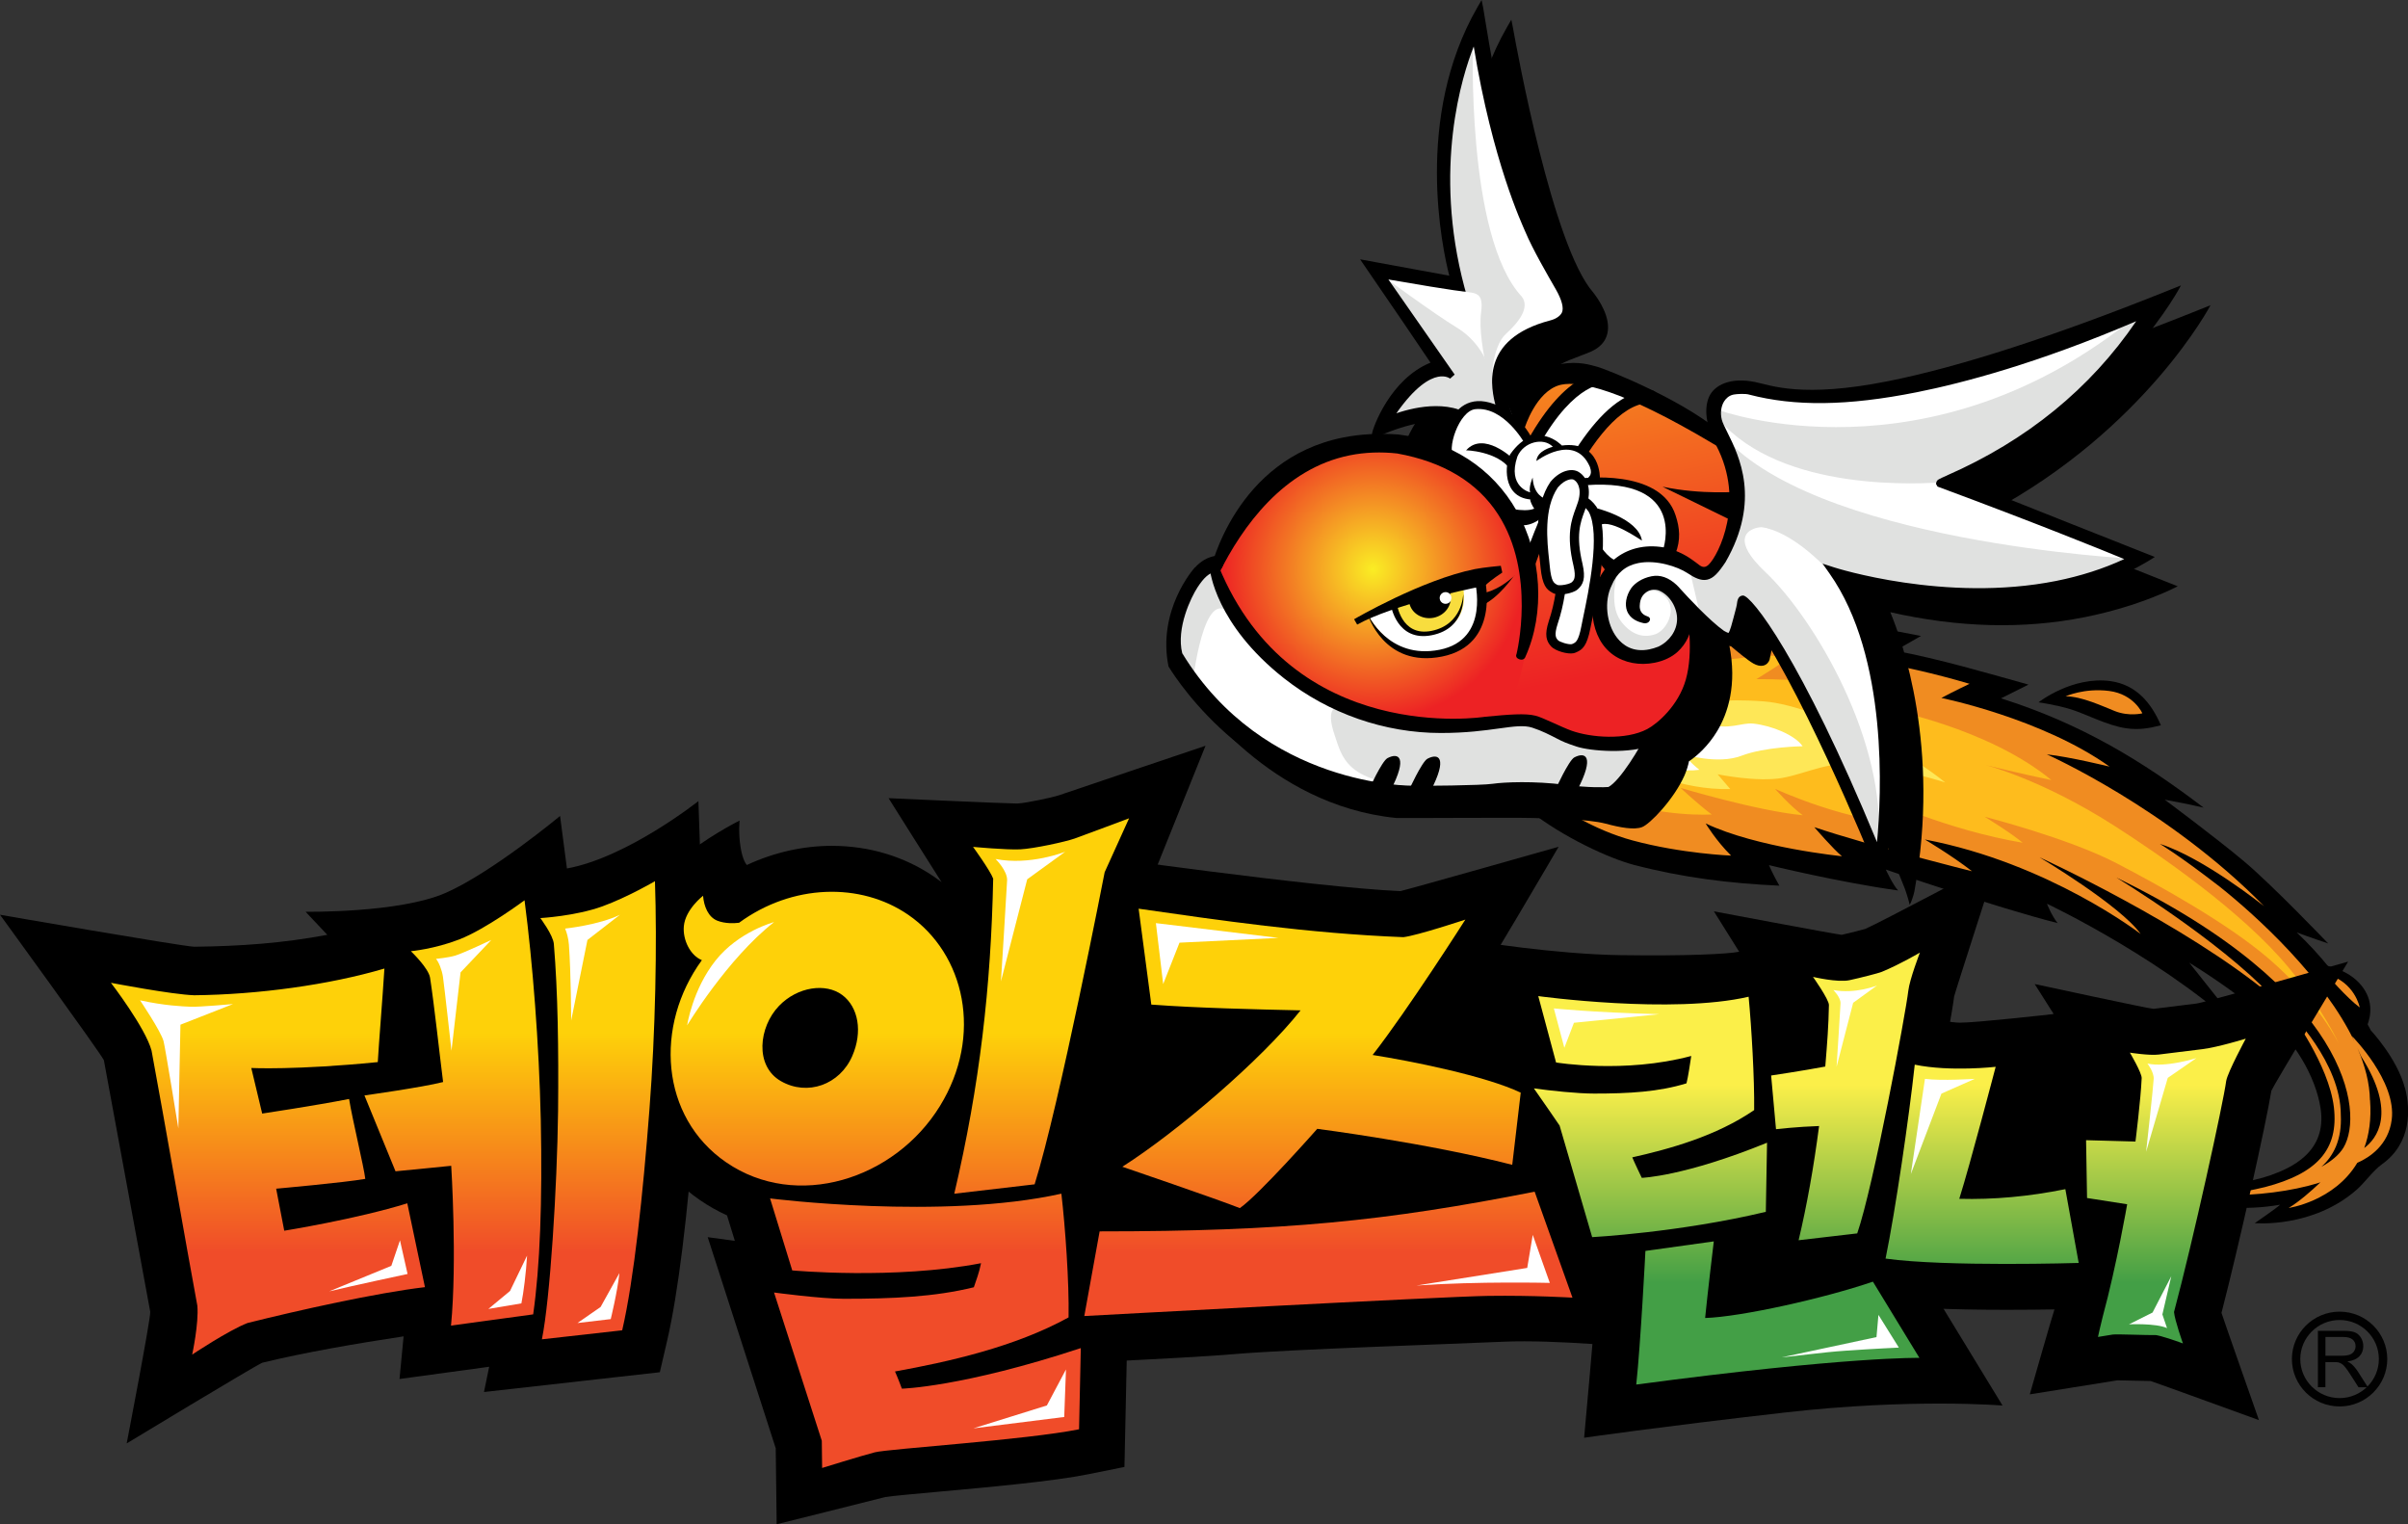 <svg width="158" height="100" viewBox="0 0 158 100" fill="none" xmlns="http://www.w3.org/2000/svg">
<rect x="0" y="0" width="158" height="100" fill="#333333" stroke="none"/>
<g clipPath="url(#clip0_3124_29608)">
<path d="M152.655 72.977C152.655 72.971 152.657 73.007 152.655 72.977V72.977Z" fill="black"/>
<path d="M157.792 71.362C157.283 69.431 155.558 67.595 155.558 67.595C155.558 67.595 153.93 64.232 150.7 61.172C151.443 61.453 152.764 61.897 152.764 61.897C152.764 61.897 149.14 58.103 147.25 56.515C145.359 54.927 142.037 52.464 142.037 52.464C142.037 52.464 143.609 52.748 144.59 52.986C140.568 49.922 136.579 47.486 131.293 45.815C131.895 45.514 132.495 45.212 133.098 44.913C130.199 44.106 127.314 43.252 124.354 42.688C124.918 42.365 125.481 42.044 126.045 41.722C121.114 40.737 116.49 40.047 111.465 41.094C111.797 40.69 112.13 40.286 112.462 39.881C109.734 40.132 107.024 40.258 104.436 41.221C101.582 42.286 99.802 44.621 98.096 46.957C94.958 51.253 104.121 55.935 107.202 56.739C110.41 57.575 113.457 57.952 116.752 58.105C116.334 57.38 116.07 56.757 116.07 56.757C116.07 56.757 120.696 57.889 124.549 58.42C124.215 58.091 123.737 57.048 123.737 57.048C123.737 57.048 130.99 59.538 135.013 60.562C134.621 60.089 134.31 59.289 134.31 59.289C134.31 59.289 142.556 63.178 147.776 68.353C146.399 66.62 145.023 64.889 143.646 63.156C145.387 64.228 147.04 65.424 148.637 66.695C150.46 68.148 151.944 70.578 152.266 72.728C152.698 75.608 150.265 76.642 149.002 77.094C146.358 78.04 141.089 78.121 141.089 78.121C141.089 78.121 145.111 79.827 149.612 79.035C149.368 79.267 147.942 80.246 147.942 80.246C147.942 80.246 151.771 80.594 154.662 78.025C155.2 77.546 155.686 76.817 156.296 76.379C158.225 74.998 158.179 72.796 157.8 71.36L157.792 71.362Z" fill="black"/>
<path d="M138.493 44.687C135.967 44.337 133.758 46.076 133.758 46.076C133.758 46.076 134.932 46.24 135.895 46.541C136.859 46.843 138.287 47.604 139.492 47.776C140.341 47.898 140.976 47.789 141.786 47.583C141.172 46.157 140.205 44.932 138.493 44.687Z" fill="black"/>
<path d="M155.293 65.202C154.748 64.084 153.5 63.369 151.647 63.178C152.641 65.44 155.264 67.41 155.264 67.41C155.264 67.41 155.839 66.321 155.293 65.202Z" fill="black"/>
<path fillRule="evenodd" cliRule="evenodd" d="M154.33 67.986L154.495 68.349C152.527 64.199 148.145 60.156 145.629 58.157C142.892 56.045 141.718 55.364 141.718 55.364C144.574 56.262 148.559 59.453 148.559 59.453C142.284 53.044 134.302 49.491 134.302 49.491C135.798 49.651 138.417 50.293 138.417 50.293C133.976 47.123 127.382 45.788 127.382 45.788C128.168 45.369 129.231 44.861 129.231 44.861C124.421 43.437 120.634 43.045 120.634 43.045C121.426 42.255 122.124 41.909 122.124 41.909C115.182 40.279 108.116 42.761 108.116 42.761C108.331 41.998 109.188 41.02 109.188 41.02C101.335 41.459 100.396 46.055 98.927 47.503C97.101 49.306 102.227 53.82 107.125 55.138C110.367 56.011 113.585 56.132 113.585 56.132C112.596 55.157 111.916 54.023 111.916 54.023C115.287 55.62 120.861 56.173 120.861 56.173C120.315 55.744 119.046 54.266 119.046 54.266C122.629 55.476 129.394 57.158 129.394 57.158C128.036 56.103 126.295 55.074 126.295 55.074C134.444 56.623 140.457 61.273 140.457 61.273C139.14 59.413 133.828 56.246 133.828 56.246C133.828 56.246 143.374 60.608 149.059 65.349C145.503 61.595 138.864 57.574 138.864 57.574C154.075 64.953 155.165 72.966 153.766 75.291C153.475 75.774 152.956 76.192 152.317 76.549C153.1 75.85 153.673 74.781 153.591 73.149C153.601 69.711 150.255 66.417 150.255 66.417C150.255 66.417 152.805 69.828 153.137 72.641C153.465 75.438 152.012 76.993 148.62 77.878C147.028 78.262 145.705 78.423 145.705 78.423C148.161 78.446 150.38 78.137 152.053 77.631C152.123 77.609 152.189 77.588 152.255 77.565C151.612 78.177 150.84 78.846 150.17 79.248C150.17 79.248 153.152 78.825 154.672 76.288C155.484 75.933 156.714 75.125 156.931 73.464C157.266 70.933 154.334 67.984 154.334 67.984L154.33 67.986ZM155.128 75.317C155.443 74.461 155.604 73.425 155.509 72.166L155.503 72.179C155.486 71.065 155.183 69.913 154.683 68.764L154.934 69.319C157.3 73.041 155.925 74.723 155.128 75.317Z" fill="#F08C21"/>
<path fillRule="evenodd" cliRule="evenodd" d="M108.967 43.285C108.66 43.605 107.939 44.507 107.939 44.507C107.939 44.507 112.036 42.972 117.605 43.004C117.047 43.447 115.246 44.556 115.246 44.556C115.246 44.556 121.493 44.461 125.254 45.929C125.013 46.18 123.742 46.497 123.742 46.497C123.742 46.497 130.407 47.722 134.601 51.176C132.658 50.778 130.261 50.185 130.261 50.185C130.261 50.185 133.976 51.118 138.788 54.21C141.703 56.082 147.098 59.783 150.147 63.452C152.505 66.29 153.475 68.498 153.475 68.498C153.475 68.498 152.13 65.708 148.878 62.907C146.166 60.572 141.742 58.124 138.874 56.631C135.715 54.985 130.22 53.581 130.22 53.581C130.22 53.581 131.883 54.595 132.719 55.288C127.694 54.44 123.377 52.387 123.377 52.387C123.377 52.387 123.97 53.395 125.45 54.038C121.471 54.071 116.466 51.751 116.466 51.751C116.466 51.751 117.49 52.907 118.287 53.484C115.328 53.206 110.272 51.691 110.272 51.691C110.272 51.691 111.372 52.729 112.316 53.436C111.092 53.49 107.844 53.399 104.818 52.024C100.694 50.148 99.716 48.234 100.567 47.509C101.603 46.628 101.875 43.681 108.963 43.283L108.967 43.285Z" fill="#FEBC1D"/>
<path fillRule="evenodd" cliRule="evenodd" d="M106.322 45.023C105.972 45.595 105.842 45.948 105.842 45.948C105.842 45.948 108.098 45.029 112.427 45.12C111.939 45.658 111.704 46.141 111.704 46.141C111.704 46.141 112.897 45.807 115.726 46.014C117.743 46.163 120.527 47.374 122.561 48.23C125.213 49.344 127.638 51.334 127.638 51.334C127.638 51.334 125.015 50.484 122.274 50.136C120.101 49.86 118.607 50.731 116.962 51.033C115.31 51.334 112.701 50.797 112.701 50.797C112.701 50.797 113.093 51.249 113.53 51.765C110.253 51.854 107.414 50.355 107.414 50.355C107.414 50.355 107.867 51.226 108.281 51.712C106.52 51.489 104.702 50.905 103.691 50.507C102.141 49.897 101.084 49.085 101.824 48.317C102.565 47.548 102.341 45.141 106.318 45.023H106.322Z" fill="#FEE757"/>
<path fillRule="evenodd" cliRule="evenodd" d="M103.231 48.154C103.454 47.312 104.218 47.274 105.279 46.657C106.031 46.221 109.322 45.8 111.174 46.551L109.497 47.248C109.497 47.248 110.276 47.023 111.912 47.48C113.54 47.936 114.224 47.382 115.065 47.474C116.252 47.608 117.774 48.22 118.279 48.958C118.279 48.958 115.823 48.985 114.265 49.582C112.703 50.179 110.474 49.489 110.474 49.489C110.474 49.489 110.886 50.024 111.508 50.504C109.427 50.772 106.518 49.605 106.132 49.455C106.41 50.046 106.674 50.444 106.674 50.444C106.674 50.444 102.945 49.246 103.235 48.154H103.231Z" fill="white"/>
<path fillRule="evenodd" cliRule="evenodd" d="M135.53 45.685C135.53 45.685 136.754 45.121 138.39 45.33C140.022 45.539 140.57 46.798 140.57 46.798C140.57 46.798 139.702 47.02 138.765 46.651C138.005 46.352 136.575 45.672 135.53 45.684V45.685Z" fill="#F08C21"/>
<path fillRule="evenodd" cliRule="evenodd" d="M152.639 63.904C152.639 63.904 153.992 65.482 154.833 66.093C154.833 66.093 154.514 64.404 152.639 63.904Z" fill="#F08C21"/>
<path fillRule="evenodd" cliRule="evenodd" d="M141.11 90.602C140.86 90.6 139.208 90.556 138.93 90.556C138.511 90.623 133.183 91.477 133.183 91.477C133.183 91.477 134.755 85.981 134.804 85.904C133.968 85.919 132.88 85.931 131.681 85.931C127.916 85.931 125.095 85.804 123.298 85.551L120.109 85.104L120.752 81.967C121.392 78.846 122.266 72.824 122.621 69.525L122.977 66.222C122.977 66.222 127.681 67.093 128.604 67.093C129.711 67.093 134.753 66.527 134.753 66.527L133.504 64.558C133.504 64.558 141.025 66.185 141.301 66.185H141.31L144.141 65.835C144.644 65.773 154.071 63.088 154.071 63.088C154.071 63.088 149.183 71.19 149.035 71.557C148.688 73.711 146.931 81.616 145.762 86.13C145.849 86.426 148.219 93.167 148.219 93.167C148.219 93.167 141.367 90.677 141.11 90.6V90.602ZM133.875 70.746C133.834 70.902 133.245 73.153 132.622 75.438C133.03 75.388 133.442 75.328 133.855 75.258L133.797 71.704L137.411 71.802C137.432 71.58 137.45 71.366 137.465 71.169C137.37 70.985 137.248 70.761 137.141 70.58L134.908 66.79L133.877 70.746H133.875Z" fill="black"/>
<path d="M94.913 61.288L103.884 66.654L127.475 68.445L132.204 67.045L134.753 66.529L141.969 71.837L138.394 84.708L65.801 81.015L68.325 61.417L94.913 61.288Z" fill="black"/>
<path fillRule="evenodd" cliRule="evenodd" d="M50.897 95.008L46.436 81.165L48.217 81.407L47.703 79.736C47.087 79.456 46.494 79.122 45.931 78.735C43.382 76.985 41.685 74.325 41.155 71.248C40.696 68.588 41.132 65.789 42.356 63.289C41.953 62.439 41.779 61.469 41.854 60.488C42.128 56.982 48.53 53.833 48.53 53.833C48.53 53.833 48.439 54.598 48.587 55.549C48.734 56.499 49.006 56.748 49.006 56.748C50.765 55.929 52.678 55.491 54.581 55.491C57.04 55.491 59.368 56.196 61.313 57.533C61.472 57.643 61.629 57.755 61.781 57.873C61.649 57.681 58.303 52.365 58.303 52.365C58.303 52.365 65.952 52.713 66.656 52.713C66.706 52.713 66.753 52.713 66.794 52.711C67.328 52.686 69.063 52.317 69.498 52.17C69.957 52.008 79.1 48.925 79.1 48.925L75.393 58.133C75.022 60.023 73.289 68.783 71.824 74.74L72.263 74.642L72.652 77.965C72.863 79.776 73.064 82.342 73.128 84.538L74.037 84.239L73.78 96.239L71.408 96.718C69.119 97.181 64.913 97.564 61.532 97.869C60.122 97.997 58.53 98.141 58.095 98.211C57.367 98.404 50.961 99.998 50.961 99.998L50.899 95.008H50.897Z" fill="black"/>
<path fillRule="evenodd" cliRule="evenodd" d="M69.522 78.324L66.73 77.372L72.01 74.01C73.765 72.894 76.156 71.036 78.36 69.085C76.576 68.99 72.729 68.745 72.729 68.745L71.192 56.069C71.192 56.069 86.221 58.217 91.886 58.462C92.718 58.263 102.269 55.551 102.269 55.551C102.269 55.551 97.243 64.186 95.267 67.153C97.84 67.738 99.8 68.35 101.098 68.972L103.043 69.904L102.534 74.708L107.564 88.427C107.564 88.427 102.073 87.873 98.675 88.023C95.277 88.174 84.56 88.529 81.095 88.829C77.631 89.13 67.483 89.555 67.483 89.555L69.519 78.322L69.522 78.324Z" fill="black"/>
<path fillRule="evenodd" cliRule="evenodd" d="M104.811 84.162C104.719 84.167 102.23 84.299 102.23 84.299L99.559 75.144C99.013 74.348 98.372 73.419 98.187 73.162L94.055 67.45L98.529 68.068L96.835 61.746C96.835 61.746 101.988 62.6 106.326 62.663C110.665 62.727 113.402 62.588 114.115 62.439L112.456 59.789C112.456 59.789 120.364 61.28 120.842 61.33C121.403 61.205 122.147 61.012 122.392 60.94C123.395 60.509 131.081 56.422 131.081 56.422C131.081 56.422 128.277 65.101 128.219 65.376C128.044 66.884 126.049 77.688 124.858 81.494L131.396 92.211C131.396 92.211 125.466 91.715 117.109 92.669C108.753 93.623 103.942 94.323 103.942 94.323C103.942 94.323 104.653 86.543 104.813 84.158L104.811 84.162Z" fill="black"/>
<path d="M9.86 86.072C9.52 84.235 7.232 71.795 6.816 69.556C6.565 69.034 0 60.013 0 60.013C0 60.013 11.858 62.07 12.742 62.111C15.78 62.076 18.549 61.879 21.475 61.329L20.051 59.816C20.051 59.816 26.177 59.909 29.21 58.591C32.252 57.27 36.748 53.532 36.748 53.532L37.199 56.976C41.159 56.258 45.826 52.557 45.826 52.557L46.002 57.707C46.158 62.2 46.016 68.07 45.631 73.025C45.111 79.864 44.487 84.884 43.776 87.95L43.294 90.026L31.757 91.323L32.097 89.667L26.214 90.469L26.482 87.672C23.383 88.141 19.93 88.734 17.206 89.403C16.567 89.698 8.312 94.695 8.312 94.695C8.312 94.695 9.872 86.625 9.858 86.07L9.86 86.072Z" fill="black"/>
<path fillRule="evenodd" cliRule="evenodd" d="M67.887 77.698L62.614 78.314C64.285 71.213 65.025 64.717 65.167 57.643C64.969 57.106 63.846 55.56 63.846 55.56C63.846 55.56 66.046 55.765 66.935 55.722C67.825 55.68 69.914 55.224 70.507 55.014C71.099 54.803 74.085 53.685 74.085 53.685L72.482 57.222C72.482 57.222 69.508 72.538 67.885 77.702L67.887 77.698ZM63.899 84.451C64.07 83.936 64.227 83.561 64.371 82.873C58.674 83.966 51.983 83.346 51.983 83.346L50.528 78.623C50.528 78.623 61.825 80.053 69.642 78.312C69.9 80.53 70.157 84.125 70.114 86.429C66.572 88.379 62.212 89.344 58.725 89.976C58.896 90.349 59.177 91.104 59.177 91.104C59.177 91.104 63.149 91.004 70.916 88.442L70.802 93.768C67.353 94.465 58.293 95.049 57.403 95.279C56.514 95.508 53.943 96.306 53.943 96.306L53.922 94.521L50.788 84.795C50.788 84.795 53.827 85.207 55.369 85.207C58.598 85.207 61.33 85.083 63.901 84.451H63.899ZM47.65 76.257C43.309 73.278 42.929 67.28 46.053 62.99C45.293 62.686 44.788 61.659 44.87 60.762C44.971 59.656 46.131 58.767 46.131 58.767C46.187 59.47 46.478 60.171 47.069 60.403C47.582 60.604 48.171 60.577 48.495 60.538C51.975 57.99 56.459 57.863 59.591 60.013C63.318 62.572 64.52 67.937 61.674 72.561C58.699 77.397 52.255 79.417 47.652 76.257H47.65ZM55.257 65.273C54.184 64.473 52.334 64.73 51.12 65.986C49.787 67.363 49.498 69.93 51.24 70.929C52.983 71.928 55.105 71.159 55.921 69.281C56.613 67.692 56.329 66.071 55.257 65.271V65.273Z" fill="url(#paint0_linear_3124_29608)"/>
<path d="M50.786 60.496C50.786 60.496 48.46 61.11 46.949 63.018C45.437 64.927 45.087 67.268 45.087 67.268C45.087 67.268 47.705 62.918 50.786 60.498V60.496Z" fill="white"/>
<path d="M69.887 55.881C69.887 55.881 67.59 56.8 65.325 56.356C65.325 56.356 66.106 57.121 66.081 57.753C66.055 58.386 65.677 64.38 65.677 64.38L67.4 57.687L69.889 55.881H69.887Z" fill="white"/>
<path d="M69.943 89.845L69.829 92.961L63.868 93.708L68.69 92.205L69.943 89.845Z" fill="white"/>
<path fillRule="evenodd" cliRule="evenodd" d="M86.431 74.057C86.431 74.057 82.623 78.376 81.352 79.259C79.87 78.67 73.642 76.545 73.642 76.545C77.229 74.262 82.766 69.537 85.337 66.285C82.45 66.222 78.457 66.127 75.543 65.907L74.711 59.615C79.86 60.353 85.863 61.242 92.085 61.483C93.013 61.373 96.149 60.33 96.149 60.33C96.149 60.33 92.368 66.266 90.064 69.212C92.543 69.602 97.476 70.58 99.782 71.685L99.225 76.419C93.664 74.988 86.429 74.057 86.429 74.057H86.431ZM100.696 78.183L103.177 85.133C103.177 85.133 100.651 84.975 97.643 85.017C94.636 85.06 71.146 86.339 71.146 86.339L72.152 80.785C84.268 80.785 90.923 80.107 100.696 78.181V78.183Z" fill="url(#paint1_linear_3124_29608)"/>
<path d="M75.844 60.562L76.322 64.56L77.392 61.844L83.885 61.531L75.844 60.562Z" fill="white"/>
<path d="M100.571 81.015L101.69 84.165C101.69 84.165 97.01 84.049 92.939 84.337L100.208 83.182L100.571 81.015Z" fill="white"/>
<path fillRule="evenodd" cliRule="evenodd" d="M121.86 80.918L118.015 81.366C118.557 79.087 119.004 76.589 119.359 73.873C117.943 73.919 116.532 74.08 116.532 74.08L116.212 70.558C116.212 70.558 118.308 70.247 119.765 69.971C119.897 68.362 119.977 67.326 120.004 65.936C120.012 65.574 118.959 64.089 118.959 64.089C118.959 64.089 120.577 64.473 121.355 64.305C122.027 64.16 123.249 63.851 123.474 63.758C124.675 63.262 125.975 62.495 125.975 62.495C125.975 62.495 125.299 64.243 125.211 65.01C125.054 66.401 122.928 77.843 121.86 80.92V80.918ZM115.944 74.968L115.864 79.502C110.183 80.86 104.469 81.163 104.469 81.163L102.333 73.844C102.333 73.844 100.973 71.856 100.645 71.404C101.752 71.557 103.493 71.744 104.593 71.744C106.893 71.744 108.834 71.634 110.659 71.072C110.773 70.61 110.876 69.897 110.97 69.277C106.569 70.454 102.1 69.704 102.1 69.704L100.933 65.35C100.933 65.35 109.72 66.554 114.735 65.391C114.929 67.433 115.124 70.782 115.098 72.828C112.602 74.541 109.544 75.38 107.101 75.928C107.232 76.251 107.725 77.273 107.725 77.273C107.725 77.273 110.503 77.186 115.944 74.968ZM112.45 81.44C112.45 81.44 112.023 85 111.881 86.468C114.253 86.391 119.674 85.18 122.891 84.084L125.942 89.084C125.942 89.084 121.277 88.981 107.362 90.834C107.651 88.166 107.964 82.067 107.964 82.067L112.45 81.442V81.44Z" fill="url(#paint2_linear_3124_29608)"/>
<path fillRule="evenodd" cliRule="evenodd" d="M102.644 68.742L101.955 66.156C101.955 66.156 104.28 66.411 108.869 66.536L103.274 67.099L102.644 68.742Z" fill="white"/>
<path d="M123.158 64.655C123.158 64.655 121.714 65.23 120.294 64.952C120.294 64.952 120.783 65.431 120.766 65.829C120.75 66.225 120.506 69.988 120.506 69.988L121.594 65.789L123.158 64.655Z" fill="white"/>
<path d="M123.253 86.263L124.593 88.409C124.593 88.409 122.996 88.481 121.073 88.614C119.567 88.718 117.937 88.954 116.909 89.049L123.125 87.72L123.253 86.263Z" fill="white"/>
<path fillRule="evenodd" cliRule="evenodd" d="M146.074 70.898C145.882 72.359 143.898 81.395 142.647 86.076C142.692 86.609 143.232 88.135 143.232 88.135C143.232 88.135 141.674 87.565 141.382 87.586C141.091 87.608 138.862 87.513 138.619 87.554C138.376 87.594 137.658 87.71 137.658 87.71C137.658 87.71 137.864 86.763 137.967 86.389C138.893 82.964 139.573 79.006 139.573 79.006L136.941 78.596L136.877 74.802L140.117 74.891C140.117 74.891 140.469 72.098 140.525 70.73C140.539 70.39 139.752 69.059 139.752 69.059C139.752 69.059 141.021 69.26 141.637 69.185C142.437 69.086 143.566 68.947 144.516 68.829C145.528 68.704 147.355 68.142 147.355 68.142C147.355 68.142 146.179 70.323 146.074 70.902V70.898ZM123.721 82.57C124.37 79.404 125.262 73.305 125.635 69.847C127.972 70.33 130.945 69.988 130.945 69.988C130.945 69.988 129.262 76.419 128.557 78.648C130.805 78.71 133.125 78.499 135.517 78.015L136.393 82.856C136.393 82.856 127.663 83.122 123.721 82.57Z" fill="url(#paint3_linear_3124_29608)"/>
<path d="M129.571 70.778C129.571 70.778 127.385 70.923 126.305 70.778C126.227 71.288 125.38 77.022 125.38 77.022L127.387 71.746L129.571 70.78V70.778Z" fill="white"/>
<path d="M144.118 69.415C144.118 69.415 142.124 70.054 140.902 69.774C140.902 69.774 141.334 70.323 141.314 70.78C141.295 71.238 140.817 75.561 140.817 75.561L142.237 70.715L144.118 69.415Z" fill="white"/>
<path d="M139.696 86.883C139.696 86.883 141.446 86.798 142.189 87.13L141.884 86.234L142.468 83.727L141.238 86.11L139.694 86.883H139.696Z" fill="white"/>
<path fillRule="evenodd" clipRule="evenodd" d="M18.65 80.738L18.12 77.984C18.12 77.984 22.619 77.582 23.968 77.34C23.878 76.55 23.127 73.471 22.905 72.098C20.706 72.53 17.203 73.056 17.203 73.056L16.488 70.066C16.488 70.066 19.416 70.214 24.788 69.679C24.854 68.487 25.099 65.534 25.223 63.542C21.599 64.614 16.909 65.252 12.744 65.294C11.281 65.248 7.278 64.477 7.278 64.477C7.278 64.477 9.551 67.436 9.944 68.926C10.75 73.253 12.248 81.899 12.948 85.658C13.055 86.806 12.61 88.867 12.61 88.867C12.61 88.867 14.98 87.287 16.235 86.798C19.59 85.958 24.722 84.814 27.883 84.443C27.601 83.141 27.005 80.246 26.725 78.944C23.389 79.979 18.648 80.742 18.648 80.742L18.65 80.738ZM34.419 59.062C34.419 59.062 31.885 60.953 30.133 61.632C28.499 62.265 26.96 62.404 26.96 62.404C26.96 62.404 28.122 63.507 28.219 64.147C28.501 65.988 28.819 68.972 29.074 70.987C27.708 71.338 23.913 71.866 23.913 71.866L25.952 76.844L29.606 76.483C29.606 76.483 30.003 82.707 29.593 86.966L34.984 86.23C35.429 83.118 35.594 78.859 35.483 73.454C35.369 68.478 34.957 63.196 34.417 59.06L34.419 59.062ZM42.975 57.81C42.975 57.81 41.196 58.854 39.535 59.458C37.772 60.102 35.454 60.231 35.454 60.231C35.454 60.231 36.292 61.346 36.34 61.925C36.605 65.091 36.657 68.796 36.618 72.89C36.558 77.895 36.09 85.266 35.557 87.866L40.825 87.275C41.596 83.949 42.192 78.314 42.612 72.795C43.01 67.639 43.117 61.919 42.975 57.81Z" fill="url(#paint4_linear_3124_29608)"/>
<path d="M15.289 65.872C15.289 65.872 13.072 66.071 12.524 66.048C11.976 66.025 10.826 65.981 9.19 65.627C9.19 65.627 10.55 67.64 10.731 68.302C10.836 68.685 11.702 74.026 11.702 74.026L11.84 67.225L15.289 65.872Z" fill="white"/>
<path d="M28.609 62.907C28.609 62.907 29.425 62.829 29.88 62.69C30.422 62.522 32.237 61.666 32.237 61.666L30.22 63.793L29.624 68.936C29.624 68.936 29.138 64.554 29.064 64.083C28.992 63.612 28.788 63.115 28.611 62.909L28.609 62.907Z" fill="white"/>
<path d="M32.042 85.873L34.211 85.508C34.355 84.797 34.516 83.52 34.584 82.375L33.465 84.695L32.042 85.875V85.873Z" fill="white"/>
<path d="M37.891 86.797L40.073 86.54C40.073 86.54 40.516 84.737 40.642 83.522L39.408 85.744L37.891 86.797Z" fill="white"/>
<path fillRule="evenodd" clipRule="evenodd" d="M26.245 81.371L26.742 83.579C26.742 83.579 23.136 84.349 21.599 84.72L25.677 83.045L26.245 81.371Z" fill="white"/>
<path d="M37.079 60.919C37.079 60.919 39.288 60.691 40.677 60.013L38.545 61.667L37.477 66.954C37.477 66.954 37.467 63.865 37.329 61.972C37.298 61.555 37.185 61.17 37.081 60.921L37.079 60.919Z" fill="white"/>
<path d="M152.088 91.012V87.307H153.739C154.071 87.307 154.328 87.34 154.499 87.403C154.67 87.471 154.808 87.589 154.913 87.759C155.018 87.927 155.066 88.112 155.066 88.315C155.066 88.578 154.983 88.798 154.814 88.976C154.641 89.157 154.377 89.273 154.021 89.321C154.149 89.383 154.25 89.445 154.316 89.507C154.46 89.64 154.596 89.804 154.724 90.001L155.369 91.012H154.753L154.258 90.239C154.116 90.015 153.998 89.845 153.904 89.725C153.809 89.605 153.726 89.524 153.652 89.476C153.576 89.432 153.504 89.399 153.428 89.379C153.37 89.368 153.279 89.362 153.154 89.362H152.581V91.01H152.088V91.012ZM152.581 88.943H153.64C153.866 88.943 154.044 88.92 154.171 88.873C154.299 88.827 154.396 88.75 154.462 88.649C154.528 88.547 154.561 88.437 154.561 88.317C154.561 88.141 154.497 87.996 154.369 87.884C154.239 87.772 154.038 87.714 153.763 87.714H152.583V88.943H152.581Z" fill="#010101"/>
<path d="M150.382 89.161C150.382 90.876 151.787 92.271 153.512 92.271C155.237 92.271 156.64 90.874 156.64 89.161C156.64 87.447 155.235 86.051 153.512 86.051C151.789 86.051 150.382 87.447 150.382 89.161ZM150.932 89.161C150.932 87.749 152.088 86.599 153.512 86.599C154.936 86.599 156.088 87.749 156.088 89.161C156.088 90.573 154.932 91.722 153.512 91.722C152.092 91.722 150.932 90.575 150.932 89.161Z" fill="#010101"/>
<path d="M145.056 20.019L144.351 20.301C136.785 23.341 130.564 25.356 125.866 26.295C120.183 27.429 118.11 26.704 117.115 26.355C116.797 26.243 116.565 26.162 116.332 26.166C115.203 26.175 114.449 26.561 114.108 27.296C113.874 27.796 113.872 28.395 113.993 28.984C112.936 28.236 111.669 27.535 110.486 26.95L110.445 26.923H110.43C108.663 26.052 107.099 25.447 106.748 25.35L106.623 25.317C106.041 25.155 105.226 24.933 103.789 25.287C102.491 25.607 101.677 27.672 101.356 28.665C101.302 28.615 101.247 28.567 101.187 28.518C101.177 28.493 101.166 28.468 101.158 28.439C99.806 24.808 101.953 23.998 103.676 23.351C103.95 23.247 104.208 23.15 104.434 23.048C104.995 22.789 105.341 22.401 105.463 21.894C105.718 20.842 104.904 19.655 104.535 19.184C101.879 16.153 99.538 3.311 99.271 1.818L99.165 1.292L98.896 1.758C94.709 9.006 96.6 17.639 97.043 19.381L91.193 18.307L91.467 18.707C93.013 20.961 95.263 24.251 95.813 25.086C93.163 26.16 92.024 29.38 91.98 29.724L91.974 29.774C91.317 29.803 90.682 29.874 90.074 29.996C84.54 31.099 82.347 35.766 81.647 37.773C81.097 37.88 80.676 38.175 80.361 38.523L80.355 38.517C80.252 38.629 77.662 41.975 78.408 45.662C78.408 45.662 83.211 52.829 91.616 53.664C91.888 53.683 99.306 53.629 100.519 53.664C101.731 53.699 104.119 53.718 105.351 54.035C106.34 54.301 107.22 54.456 107.739 54.264C108.257 54.073 109.835 52.437 110.527 50.876C110.68 50.525 110.77 50.198 110.824 49.939C111.316 49.623 112.083 48.948 112.678 47.955C113.361 46.81 113.997 44.946 113.461 42.297C113.956 42.72 114.69 43.329 115.048 43.53C115.281 43.659 115.493 43.708 115.679 43.671C115.914 43.623 116.05 43.453 116.107 43.288C116.247 42.612 116.406 41.884 116.513 41.432C119.789 45.626 124.592 57.247 124.996 58.329C124.996 58.329 125.194 58.885 125.306 59.368C125.551 58.874 125.625 58.406 125.625 58.406C127.325 49.031 124.813 42.031 124.03 40.163C128.495 41.179 132.781 41.289 136.779 40.491C140.508 39.748 142.89 38.463 142.89 38.463C142.89 38.463 132.565 34.381 130.605 33.589C140.782 28.128 145.048 20.015 145.048 20.015L145.056 20.019Z" fill="black"/>
<path d="M103.326 48.519C102.363 48.227 100.958 47.399 100.253 47.26C99.547 47.119 97.531 47.605 96.542 47.607C95.555 47.607 93.909 47.853 90.05 47.022C86.192 46.191 83.406 43.215 81.777 41.449C80.61 40.18 79.93 38.043 79.638 36.937C78.91 37.136 78.416 37.798 78.416 37.798C77.822 38.609 76.514 40.777 77.07 43.535C77.32 43.966 81.534 51.015 89.621 51.817C89.685 51.821 96.221 52.263 98.413 51.826L98.475 51.813L98.539 51.817C98.63 51.822 98.755 51.826 98.986 51.828C99.936 51.842 102.162 51.871 103.462 52.205C104.34 52.441 105.197 52.499 105.619 52.429C105.965 52.255 107.436 50.756 108.075 49.313C108.193 49.043 108.285 48.751 108.349 48.446C106.45 49.3 104.123 48.759 103.326 48.519Z" fill="white"/>
<path d="M96.135 32.283C98.609 30.581 99.269 28.319 100.851 25.513C101.632 24.126 103.691 24.518 104.119 24.564C106.128 24.779 112.53 28.265 112.53 28.265C112.53 28.265 115.808 32.592 112.299 37.227C111.568 38.87 111.189 40.613 111.189 40.613C111.189 40.613 112.083 45.879 108.354 48.409C106.717 49.466 103.571 48.767 100.83 47.451C99.712 47.167 98.584 47.312 97.486 47.324C96.695 47.331 93.66 33.985 96.133 32.285L96.135 32.283Z" fill="url(#paint5_linear_3124_29608)"/>
<path d="M105.438 24.776C105.438 24.776 102.04 24.23 98.729 33.263C98.809 33.655 100.311 37.031 100.311 37.031C100.311 37.031 104.016 25.876 108.36 26.028C108.599 26.185 105.438 24.774 105.438 24.774V24.776Z" fill="white"/>
<path d="M100.367 38.156L99.94 37.197C99.582 36.394 98.413 33.749 98.331 33.343L98.308 33.231L98.349 33.125C100.896 26.171 103.532 24.682 104.877 24.413C105.238 24.342 105.464 24.369 105.504 24.378L105.607 24.407C106.266 24.701 107.982 25.462 108.407 25.628H108.491L108.586 25.694C108.763 25.812 108.798 25.991 108.772 26.119L108.72 26.384L108.454 26.438C108.378 26.451 108.314 26.445 108.261 26.432C108.121 26.432 107.978 26.447 107.836 26.476C104.034 27.235 100.729 37.06 100.694 37.161L100.365 38.156H100.367ZM99.157 33.278C99.281 33.639 99.751 34.752 100.272 35.938C101.181 33.504 103.775 27.288 106.989 25.904C106.32 25.613 105.586 25.286 105.337 25.174C105.285 25.174 105.18 25.178 105.036 25.205C104.094 25.394 101.644 26.557 99.157 33.276V33.278Z" fill="black"/>
<path d="M108.143 48.338C108.143 48.338 104.49 49.576 101.96 47.735C100.952 47.324 99.275 47.146 95.444 47.502C91.455 47.587 89.184 46.507 88.43 46.348C87.678 46.194 86.922 46.348 87.581 48.257C88.065 49.657 88.294 51.28 92.875 51.589C97.459 51.902 100.558 51.23 102.058 51.8C103.559 52.369 105.516 52.642 106.029 52.128C106.542 51.618 108.141 48.338 108.141 48.338" fill="#E0E1E0"/>
<path d="M78.259 44.807C78.259 44.807 78.984 38.227 80.744 40.327C80.882 40.505 79.681 37.271 79.681 37.271C79.681 37.271 77.344 38.248 77.171 41.447C76.994 44.648 78.261 44.805 78.261 44.805" fill="#E0E1E0"/>
<path d="M79.681 37.271C79.681 37.271 83.887 26.56 92.945 29.382C102.007 32.202 101.092 41.915 98.832 46.995C98.832 46.995 85.01 50.436 79.679 37.271" fill="url(#paint6_radial_3124_29608)"/>
<path d="M113.278 28.694C110.869 26.407 105.485 24.247 104.795 24.06L104.671 24.027C104.088 23.866 103.274 23.644 101.836 23.996C100.216 24.396 99.349 27.517 99.254 27.873L100.037 28.089C100.045 28.066 100.773 25.692 102.343 25.261C102.382 25.252 102.421 25.242 102.462 25.234C103.639 24.998 106.326 25.483 112.439 29.13C112.883 29.395 112.915 29.416 113.074 29.383H113.078L113.544 29.291L113.28 28.694H113.278Z" fill="black"/>
<path d="M89.798 51.846C89.798 51.846 90.67 49.928 91.041 49.736C91.762 49.36 92.394 49.642 91.239 51.863C91.086 52.093 89.798 51.846 89.798 51.846Z" fill="black"/>
<path d="M92.423 51.884C92.423 51.884 93.297 49.966 93.664 49.775C94.387 49.398 95.02 49.678 93.862 51.902C93.711 52.132 92.421 51.884 92.421 51.884H92.423Z" fill="black"/>
<path d="M102.059 51.797C102.059 51.797 102.934 49.879 103.301 49.688C104.024 49.313 104.655 49.595 103.501 51.817C103.348 52.047 102.057 51.797 102.057 51.797H102.059Z" fill="black"/>
<path d="M114.142 32.254C114.142 32.254 111.663 32.478 109.085 31.93L113.814 34.242L114.142 32.252V32.254Z" fill="black"/>
<path d="M108.189 47.897C107.564 49.135 106.311 51.204 105.539 51.631C105.277 51.65 104.292 51.693 102.695 51.488C100.666 51.227 98.7 51.309 97.937 51.421C97.214 51.531 93.194 51.569 92.782 51.544H92.731C92.638 51.55 82.935 51.658 77.571 42.855C77.167 41.204 78.152 39.183 78.572 38.538C79.003 37.877 79.329 37.605 79.73 37.51C79.73 37.51 80.151 37.294 80.171 37.251C80.266 37.062 80.345 36.896 80.26 36.701L80.178 36.523L79.916 36.444L79.829 36.455C79.215 36.537 78.752 36.853 78.412 37.23L78.404 37.224C78.302 37.336 75.927 40.031 76.671 43.721C76.671 43.721 81.26 51.535 89.666 52.375C91.125 52.522 96.683 52.578 98.57 52.375C100.455 52.172 102.168 52.429 103.4 52.744C104.389 53.01 105.405 53.13 105.823 52.968C106.239 52.804 107.886 51.148 108.578 49.585C108.922 48.799 109.192 48.005 109.192 47.976L108.187 47.897H108.189Z" fill="black"/>
<path d="M111.213 39.834C111.181 39.728 111.16 39.672 111.16 39.672L110.585 39.867L110.63 40.01C110.742 40.394 111.137 42.757 110.612 44.594C110.128 46.292 108.757 47.476 108.081 47.833C106.67 48.575 104.389 48.392 103.12 47.94C102.442 47.698 101.245 47.078 100.754 46.955C100.089 46.785 99.019 46.871 97.437 47.024C97.313 47.045 84.808 48.971 79.965 37.157L79.38 37.298C79.391 37.445 79.747 40.947 84.253 44.501C87.192 46.815 90.847 48.088 94.54 48.088C96.213 48.088 97.41 47.922 98.372 47.789C99.355 47.654 100.002 47.565 100.54 47.739C101.17 47.942 101.706 48.222 102.182 48.467C102.568 48.668 102.778 48.757 103.454 48.981C104.331 49.271 106.961 49.499 108.479 48.849C109.996 48.2 110.696 47.074 111.084 46.273C111.475 45.471 112.229 43.11 111.213 39.832V39.834Z" fill="black"/>
<path d="M95.009 27.191L95.597 27.32L95.675 27.349C95.871 27.081 96.112 26.849 96.413 26.692C96.784 26.465 97.772 26.426 98.549 26.953C97.247 23.101 99.757 22.155 101.422 21.529L102.157 21.233C102.588 21.034 102.841 20.76 102.93 20.395C103.144 19.522 102.345 18.411 102.112 18.112C99.613 15.264 97.453 4.389 96.874 1.259C93.744 7.273 94.641 14.105 95.191 16.833C95.292 17.329 95.378 17.673 95.43 17.874L95.621 18.589C95.621 18.589 91.733 17.878 90.147 17.586C91.595 19.694 93.65 22.701 94.148 23.461L94.459 23.936L93.93 24.15C92.011 24.927 90.915 26.978 90.53 27.931C91.337 27.602 92.085 27.37 92.755 27.235C93.606 27.065 94.364 27.052 95.005 27.193L95.009 27.191Z" fill="white"/>
<path d="M96.652 2.635C96.652 2.635 96.168 15.496 99.848 19.458C100.4 20.165 99.672 21.127 98.801 21.914C97.933 22.702 97.717 25.08 97.993 25.943C98.269 26.809 96.897 22.655 97.181 20.503C97.362 19.142 96.833 19.238 95.92 19.114C95.92 19.114 92.761 8.279 96.8 2.335" fill="#E0E1E0"/>
<path d="M90.66 18.06C90.66 18.06 94.119 20.602 95.52 21.448C96.926 22.288 97.671 23.604 98.01 25.137C98.356 26.669 96.709 24.274 94.457 24.314L90.66 18.061" fill="#E0E1E0"/>
<path d="M90.944 27.263C90.944 27.263 93.349 23.925 94.595 23.983C95.838 24.039 98.269 24.883 98.269 24.883L99.299 27.433L97.424 29.849C97.424 29.849 97.263 26.001 90.946 27.263" fill="#E0E1E0"/>
<path d="M101.871 16.827C100.651 14.699 99.501 11.521 98.609 7.447C97.824 3.867 97.447 1.234 97.321 0.525L97.214 0L96.946 0.466C92.761 7.713 94.649 16.344 95.094 18.087L89.242 17.013L89.516 17.413C91.063 19.667 93.312 22.957 93.862 23.791C91.214 24.865 90.074 28.084 90.029 28.429L90.011 28.588L90.21 28.721L90.315 28.675C92.996 27.485 94.989 27.338 96.118 28.236C97.049 28.978 97.086 30.205 97.084 30.216L97.095 30.792L97.939 29.698L97.919 29.61C97.27 26.399 94.439 26.467 92.811 26.791C92.359 26.882 91.945 27.002 91.622 27.114C92.858 25.352 93.781 24.832 94.356 24.718C94.871 24.616 95.139 24.832 95.147 24.84L95.448 24.574L91.1 18.336C95.776 19.145 96.171 19.136 96.171 19.136L96.093 18.863C94.002 11.024 95.951 4.932 96.699 3.05C97.929 10.596 99.874 14.708 100.074 15.185C100.577 16.385 101.576 18.096 102.071 18.958C102.485 19.677 102.617 20.212 102.485 20.503C102.388 20.716 102.106 20.907 101.822 20.99L101.718 21.021C97.041 22.246 97.849 25.491 98.154 26.712C98.508 28.126 99.623 27.944 99.751 27.921C99.879 27.896 100.027 27.85 100.056 27.703L100.078 27.564L99.965 27.489C99.882 27.433 99.788 27.448 99.699 27.463C99.503 27.496 99.316 27.529 99.2 27.143C97.847 23.511 99.994 22.704 101.718 22.055C101.991 21.95 102.25 21.854 102.475 21.751C103.037 21.492 103.383 21.104 103.507 20.598C103.763 19.545 102.481 17.898 101.865 16.823L101.871 16.827Z" fill="black"/>
<path d="M109.365 36.535L105.582 37.112L104.83 36.318L101.44 33.27L99.003 33.934C99.003 33.934 97.161 30.651 94.849 29.886C94.849 29.886 94.972 27.44 96.412 26.689C96.833 26.43 98.053 26.412 98.852 27.197C99.652 27.981 100.198 28.893 100.198 28.893C100.198 28.893 101.405 28.269 102.328 29.285C102.306 29.316 105.003 29.184 104.686 31.419C104.719 31.464 108.372 31.501 109.248 33.164C109.515 33.852 109.664 35.99 109.363 36.535H109.365Z" fill="white"/>
<path d="M101.381 32.714C101.381 32.714 100.62 32.507 100.563 31.332C100.563 31.332 100.291 31.96 100.398 32.3C100.398 32.3 98.883 31.956 99.561 29.955C99.979 28.976 101.29 28.676 101.889 29.312C101.852 29.32 100.855 29.553 100.81 30.245C100.81 30.245 103.315 28.344 104.317 30.622C104.544 31.221 104.164 31.298 104.185 31.4C104.206 31.505 104.978 31.387 104.978 31.387C104.978 31.387 105.052 28.895 102.483 29.229C102.483 29.229 100.779 27.415 99.095 29.797C98.749 30.405 98.543 32.602 100.414 32.766C100.346 32.779 100.661 33.612 101.172 33.832C101.131 33.807 101.379 32.716 101.379 32.716L101.381 32.714Z" fill="black"/>
<path d="M94.515 29.633C94.515 29.633 95.011 24.759 98.712 26.822C99.977 27.539 100.569 28.856 100.569 28.856L100.033 29.073C100.033 29.073 98.679 26.648 96.804 26.843C95.743 26.946 94.855 29.532 95.44 30.094L94.515 29.633Z" fill="black"/>
<path d="M99.266 30.087C99.266 30.087 97.34 28.244 96.194 29.55C96.153 29.523 98.265 29.604 99.079 30.771C99.087 30.805 99.266 30.089 99.266 30.089V30.087Z" fill="black"/>
<path d="M103.072 32.762C103.072 32.762 102.438 33.042 102.495 34.08C102.551 35.115 102.813 38.192 101.918 40.825C101.622 41.727 101.807 41.992 102.003 42.206C102.203 42.425 102.996 42.66 103.274 42.533C103.548 42.407 103.826 42.357 104.059 41.146C104.288 39.935 105.475 35.175 104.504 33.423C104.043 32.762 103.402 32.546 103.072 32.762Z" fill="white"/>
<path d="M103.256 42.854C102.843 42.937 102.042 42.697 101.78 42.413C101.461 42.062 101.325 41.66 101.628 40.733C102.442 38.337 102.277 35.54 102.205 34.346L102.19 34.095C102.129 32.981 102.773 32.577 102.918 32.5C102.998 32.449 103.087 32.415 103.184 32.395C103.695 32.293 104.325 32.637 104.752 33.249C105.677 34.912 104.867 38.766 104.477 40.617C104.426 40.856 104.383 41.053 104.356 41.2C104.125 42.398 103.82 42.62 103.447 42.784L103.4 42.805C103.355 42.827 103.307 42.842 103.254 42.852L103.256 42.854ZM103.305 32.99C103.28 32.996 103.256 33.004 103.239 33.015L103.194 33.039C103.183 33.044 102.755 33.267 102.8 34.062L102.813 34.31C102.887 35.538 103.06 38.416 102.207 40.922C101.955 41.7 102.1 41.861 102.231 42.004C102.33 42.112 102.905 42.305 103.136 42.259L103.202 42.232C103.39 42.147 103.571 42.068 103.76 41.088C103.787 40.939 103.831 40.737 103.88 40.493C104.226 38.851 105.036 35.007 104.238 33.568C103.938 33.141 103.528 32.946 103.305 32.988V32.99Z" fill="black"/>
<path d="M103.472 31.256C103.472 31.256 104.078 31.594 103.927 32.617C103.775 33.643 102.893 34.356 103.542 37.06C103.754 37.988 103.548 38.235 103.326 38.432C103.111 38.629 102.297 38.791 102.034 38.641C101.774 38.49 101.502 38.413 101.385 37.188C101.263 35.959 100.859 33.437 101.986 31.783C102.504 31.167 103.167 31.01 103.472 31.258V31.256Z" fill="white"/>
<path d="M102.815 38.952C102.58 38.998 102.149 39.054 101.883 38.9L101.836 38.872C101.479 38.673 101.199 38.422 101.082 37.215L101.043 36.85C100.894 35.488 100.647 33.207 101.733 31.611C102.075 31.201 102.475 30.945 102.874 30.865C103.175 30.805 103.451 30.856 103.649 31.008C103.789 31.099 104.391 31.563 104.226 32.664C104.181 32.973 104.078 33.247 103.971 33.537C103.695 34.275 103.385 35.111 103.835 36.991C104.055 37.957 103.88 38.343 103.528 38.658C103.344 38.826 102.998 38.915 102.811 38.954L102.815 38.952ZM102.994 31.458C102.734 31.511 102.452 31.7 102.219 31.976C101.276 33.361 101.51 35.504 101.65 36.784L101.688 37.155C101.784 38.148 101.955 38.243 102.137 38.345L102.19 38.376C102.227 38.393 102.409 38.415 102.697 38.357C102.947 38.308 103.095 38.233 103.122 38.206C103.262 38.082 103.431 37.932 103.247 37.124C102.753 35.067 103.113 34.099 103.402 33.323C103.503 33.052 103.59 32.818 103.625 32.571C103.746 31.785 103.338 31.524 103.32 31.512L103.284 31.485C103.227 31.443 103.12 31.43 102.996 31.455L102.994 31.458Z" fill="black"/>
<path d="M98.828 33.305C98.828 33.305 100.427 33.726 100.866 33.23C101.037 33.172 101.426 33.705 101.426 33.705C101.426 33.705 100.493 34.812 99.349 34.35C99.322 34.356 98.828 33.305 98.828 33.305Z" fill="black"/>
<path d="M103.655 31.396C103.655 31.396 108.949 30.672 109.946 33.817C110.212 34.63 110.292 35.407 109.936 36.32C109.946 36.37 109.118 36.075 109.118 36.075C109.118 36.075 110.777 31.327 104.024 31.833C104.004 31.862 103.655 31.396 103.655 31.396Z" fill="black"/>
<path d="M104.898 35.643C104.898 35.643 105.454 36.63 106.077 36.784C106.081 36.809 105.359 37.439 105.359 37.439L104.803 36.707L104.896 35.643H104.898Z" fill="black"/>
<path d="M104.659 33.316C104.659 33.316 107.488 33.977 107.735 35.459C107.744 35.509 105.395 33.782 104.838 34.584C104.867 34.603 104.659 33.318 104.659 33.318V33.316Z" fill="black"/>
<path d="M127.828 31.61L128.744 31.145C129.769 30.622 130.797 30.026 131.8 29.374L131.817 29.362L131.837 29.352C133.469 28.498 134.936 27.374 136.199 26.014L136.23 25.985C139.282 23.25 141.139 20.671 141.854 19.587C134.508 22.514 128.46 24.461 123.869 25.377C118.085 26.532 116 25.802 114.879 25.41C114.582 25.305 114.405 25.247 114.255 25.249C114.014 25.251 113.793 25.273 113.597 25.313C113.08 25.415 112.728 25.64 112.52 25.993C112.244 26.462 112.291 27.081 112.38 27.513L112.534 28.269C112.534 28.269 115.812 32.596 112.303 37.23C112.167 37.423 111.716 37.767 111.339 37.52C110.678 37.083 109.594 36.451 108.665 36.337C107.342 36.175 105.693 36.901 105.102 38.816C104.729 40.025 105.009 41.389 105.687 42.144C106.445 42.996 107.917 43.369 109 42.909C109.983 42.492 110.453 41.538 110.587 41.084C110.733 40.591 110.709 39.979 110.709 39.979C110.709 39.979 113.35 42.082 113.657 41.926C113.964 41.77 114.451 39.403 114.451 39.403C114.451 39.403 115.641 40.624 116.085 41.627L119.192 47.356C120.976 50.988 122.577 54.728 123.206 56.269C123.884 52.087 123.82 47.943 123.014 43.943C122.513 41.466 121.864 39.751 121.518 38.949L121.158 38.105L122.056 38.31C126.478 39.312 130.727 39.42 134.689 38.63C137.65 38.039 139.661 37.07 140.413 36.598C137.221 35.343 130.646 32.748 128.779 31.999L127.827 31.614L127.828 31.61Z" fill="white"/>
<path d="M112.8 26.913C112.8 26.913 126.571 31.933 140.31 20.613C141.448 22.933 129.645 31.452 127.828 31.611C126.012 31.771 116.913 32.304 112.779 27.519C112.8 27.616 112.8 26.913 112.8 26.913Z" fill="#E0E1E0"/>
<path d="M140.02 36.662C140.02 36.662 118.716 35.606 112.827 28.306C113.086 28.561 114.706 33.036 113.525 34.804C113.564 35.001 115.582 33.046 119.695 37.13C119.775 37.35 130.776 41.573 140.022 36.662" fill="#E0E1E0"/>
<path d="M116.22 34.736C116.22 34.736 115.841 34.53 115.4 34.603C114.56 34.744 113.653 35.468 115.817 37.512C119.116 40.634 123.844 48.778 123.237 55.435C123.375 55.611 116.905 42.231 114.455 39.589L113.906 41.946L111.615 40.599L110.863 37.379C110.863 37.379 112.819 38.93 113.529 34.804C113.529 34.804 115.172 33.108 116.223 34.736H116.22Z" fill="#E0E1E0"/>
<path d="M106.126 37.568C106.126 37.568 105.533 39.6 106.324 40.707C106.89 41.497 107.694 41.936 108.63 41.602C109.567 41.267 110.468 39.114 108.215 38.644C108.168 38.654 108.994 38.35 109.707 38.766C110.507 39.231 111.131 40.51 109.598 42.328C109.617 42.428 107.171 44.55 105.094 41.391C105.114 41.488 104.5 38.447 105.842 37.464" fill="#E0E1E0"/>
<path d="M143.102 18.724L142.394 19.008C134.829 22.047 128.609 24.063 123.91 25.002C118.227 26.138 116.192 25.273 115.159 25.062C113.529 24.732 112.495 25.269 112.153 26.005C111.704 26.971 112.102 28.311 112.617 29.238C114.531 32.903 112.761 36.423 112.118 37.039C112.031 37.124 111.947 37.17 111.865 37.188C111.626 37.236 111.436 37.004 111.24 36.875C111.042 36.745 110.507 36.266 109.413 35.959C108.768 35.818 108.147 35.804 107.568 35.92C105.302 36.372 104.234 38.607 104.51 40.501C104.649 41.586 105.114 42.436 105.852 42.964C106.588 43.489 107.577 43.676 108.566 43.479C109.163 43.361 109.695 43.108 110.064 42.772C110.659 42.231 110.995 41.505 111.014 40.727C111.063 40.744 111.17 40.785 111.31 40.835C111.782 41.246 112.689 42.013 113.101 42.241C113.334 42.37 113.546 42.421 113.731 42.382C113.966 42.336 114.104 42.166 114.16 42C114.298 41.325 114.459 40.597 114.566 40.145C117.84 44.337 122.645 55.958 123.049 57.042C123.049 57.042 123.247 57.598 123.36 58.081C123.605 57.587 123.678 57.121 123.678 57.121C125.378 47.746 122.864 40.746 122.083 38.876C126.548 39.892 130.834 40.004 134.833 39.204C138.561 38.461 141.386 36.539 141.386 36.539C141.386 36.539 131.061 32.457 129.101 31.665C139.278 26.206 143.102 18.726 143.102 18.726V18.724ZM127.751 31.194C127.193 31.439 127.108 31.476 127.059 31.622L127.026 31.74L127.131 31.924L127.222 31.956C133.599 34.321 137.93 36.079 139.381 36.678C138.017 37.311 136.519 37.792 134.92 38.111C127.659 39.56 120.414 37.248 120.342 37.222L119.589 36.979L120.043 37.624C123.919 43.122 123.445 52.218 123.16 55.249C118.122 43.074 114.916 39.067 114.368 39.069L114.3 39.077C114.03 39.131 113.993 39.413 113.962 39.662C113.946 39.799 113.785 40.361 113.733 40.57C113.667 40.819 113.525 41.387 113.412 41.526C113.346 41.507 113.243 41.457 113.121 41.389C112.178 40.725 110.737 39.168 110.268 38.65C110.235 38.613 110.204 38.577 110.171 38.54C110.136 38.501 110.111 38.474 110.111 38.474L110.115 38.482C110.08 38.447 110.049 38.41 110.014 38.378C109.485 37.885 108.932 37.692 108.364 37.806C107.733 37.931 107.272 38.258 107.035 38.582C106.676 39.104 106.606 39.678 106.757 40.078C106.967 40.626 107.494 40.806 107.855 40.883C108.207 40.96 108.448 40.551 108.09 40.435C107.667 40.298 107.581 39.992 107.591 39.741C107.608 39.249 107.793 39.011 108.036 38.843C108.29 38.663 108.648 38.66 108.844 38.737C109.559 39.029 110.055 39.863 110.041 40.632C110.027 41.376 109.551 42.065 108.819 42.421C108.615 42.502 108.413 42.562 108.221 42.602C107.125 42.821 106.462 42.307 106.099 41.837C105.397 40.931 105.24 39.434 105.747 38.408C106.076 37.601 106.662 37.108 107.498 36.94C108.677 36.705 110.09 37.18 110.713 37.593C111.197 37.914 111.601 38.111 112.001 38.032C112.435 37.945 112.761 37.566 113.22 36.877C115.557 32.816 114.111 29.911 113.334 28.35C113.169 28.02 113.027 27.732 112.977 27.541C112.866 27.112 112.922 26.66 113.128 26.331C113.235 26.163 113.428 25.949 113.752 25.885C113.94 25.846 114.539 25.81 114.78 25.891C117.743 26.663 121.188 26.648 125.783 25.73C128.798 25.128 133.719 23.834 140.166 21.073C137.158 25.493 132.987 28.895 127.751 31.19V31.194Z" fill="black"/>
<path d="M89.743 40.302L97.113 37.98C97.113 37.98 97.766 40.709 96.345 41.809C94.925 42.91 91.774 43.912 89.742 40.302" fill="white"/>
<path d="M95.969 38.411C95.969 38.411 96.664 40.827 94.234 41.513C92.475 41.967 91.684 40.932 91.644 39.547L95.966 38.411" fill="#F8DD3E"/>
<path d="M98.475 37.12C98.475 37.12 97.329 37.224 96.782 37.334C93.307 38.028 88.892 40.599 88.848 40.626L89.05 40.976C91.424 39.668 96.198 38.673 97.13 38.488L97.437 38.428L97.48 38.385C97.836 38.042 98.572 37.562 98.572 37.562L98.475 37.122V37.12Z" fill="black"/>
<path d="M89.743 40.302C89.743 40.302 90.798 43.835 94.616 43.074C98.434 42.311 97.445 38.082 97.445 38.082H96.763C96.763 38.082 97.818 41.957 94.461 42.627C91.103 43.298 89.745 40.302 89.745 40.302H89.743Z" fill="black"/>
<path d="M96.011 38.999C96.011 38.999 96.254 41.213 93.948 41.673C91.64 42.133 91.263 39.705 91.263 39.705L91.644 39.546C91.644 39.546 91.9 41.795 93.928 41.389C95.959 40.983 96.009 39.001 96.009 39.001L96.011 38.999Z" fill="black"/>
<path d="M95.168 39.013C95.306 39.699 94.814 40.377 94.072 40.526C93.326 40.675 92.607 40.238 92.469 39.552C92.329 38.865 93.077 38.955 93.823 38.807C94.57 38.658 95.03 38.328 95.168 39.015V39.013Z" fill="black"/>
<path d="M95.228 39.156C95.271 39.363 95.135 39.566 94.927 39.606C94.717 39.649 94.513 39.514 94.472 39.307C94.43 39.098 94.566 38.895 94.776 38.853C94.983 38.81 95.188 38.948 95.228 39.154V39.156Z" fill="white"/>
<path d="M97.286 38.913C97.286 38.913 98.234 38.82 99.378 37.759C99.371 37.665 98.378 39.285 97.084 39.79C97.006 39.989 97.286 38.913 97.286 38.913Z" fill="black"/>
<path d="M99.522 33.525C97.931 30.711 95.178 28.928 91.756 28.505C90.474 28.412 89.254 28.477 88.125 28.703C81.06 30.114 79.438 37.331 79.422 37.404L79.994 37.601C81.511 34.551 84.229 30.738 88.57 29.87C89.561 29.671 90.614 29.633 91.674 29.75C94.707 30.297 96.934 31.64 98.292 33.738C100.808 37.622 99.52 42.859 99.506 42.911C99.506 42.911 99.38 43.136 99.683 43.249C99.988 43.363 100.08 43.11 100.08 43.11C101.393 40.213 101.173 36.448 99.52 33.523L99.522 33.525Z" fill="black"/>
</g>
<defs>
<linearGradient id="paint0_linear_3124_29608" x1="59.045" y1="86.951" x2="59.045" y2="62.978" gradientUnits="userSpaceOnUse">
<stop offset="0.2" stop-color="#F04C29"/>
<stop offset="0.8" stop-color="#FED109"/>
</linearGradient>
<linearGradient id="paint1_linear_3124_29608" x1="87.161" y1="86.951" x2="87.161" y2="62.978" gradientUnits="userSpaceOnUse">
<stop offset="0.2" stop-color="#F04C29"/>
<stop offset="0.8" stop-color="#FED109"/>
</linearGradient>
<linearGradient id="paint2_linear_3124_29608" x1="113.311" y1="88.496" x2="113.311" y2="66.83" gradientUnits="userSpaceOnUse">
<stop offset="0.2" stop-color="#439F46"/>
<stop offset="0.8" stop-color="#FBEF49"/>
</linearGradient>
<linearGradient id="paint3_linear_3124_29608" x1="135.538" y1="88.496" x2="135.538" y2="66.83" gradientUnits="userSpaceOnUse">
<stop offset="0.2" stop-color="#439F46"/>
<stop offset="0.8" stop-color="#FBEF49"/>
</linearGradient>
<linearGradient id="paint4_linear_3124_29608" x1="25.159" y1="86.951" x2="25.159" y2="62.978" gradientUnits="userSpaceOnUse">
<stop offset="0.2" stop-color="#F04C29"/>
<stop offset="0.8" stop-color="#FED109"/>
</linearGradient>
<linearGradient id="paint5_linear_3124_29608" x1="102.404" y1="24.517" x2="107.254" y2="48.822" gradientUnits="userSpaceOnUse">
<stop stop-color="#F6871F"/>
<stop offset="0.8" stop-color="#ED2224"/>
</linearGradient>
<radialGradient id="paint6_radial_3124_29608" cx="0" cy="0" r="1" gradientUnits="userSpaceOnUse" gradientTransform="translate(90.082 37.355) rotate(-11.296) scale(9.963 9.91)">
<stop stop-color="#FAED24"/>
<stop offset="1" stop-color="#ED2224"/>
</radialGradient>
<clipPath id="clip0_3124_29608">
<rect width="158" height="100" fill="white"/>
</clipPath>
</defs>
</svg>
